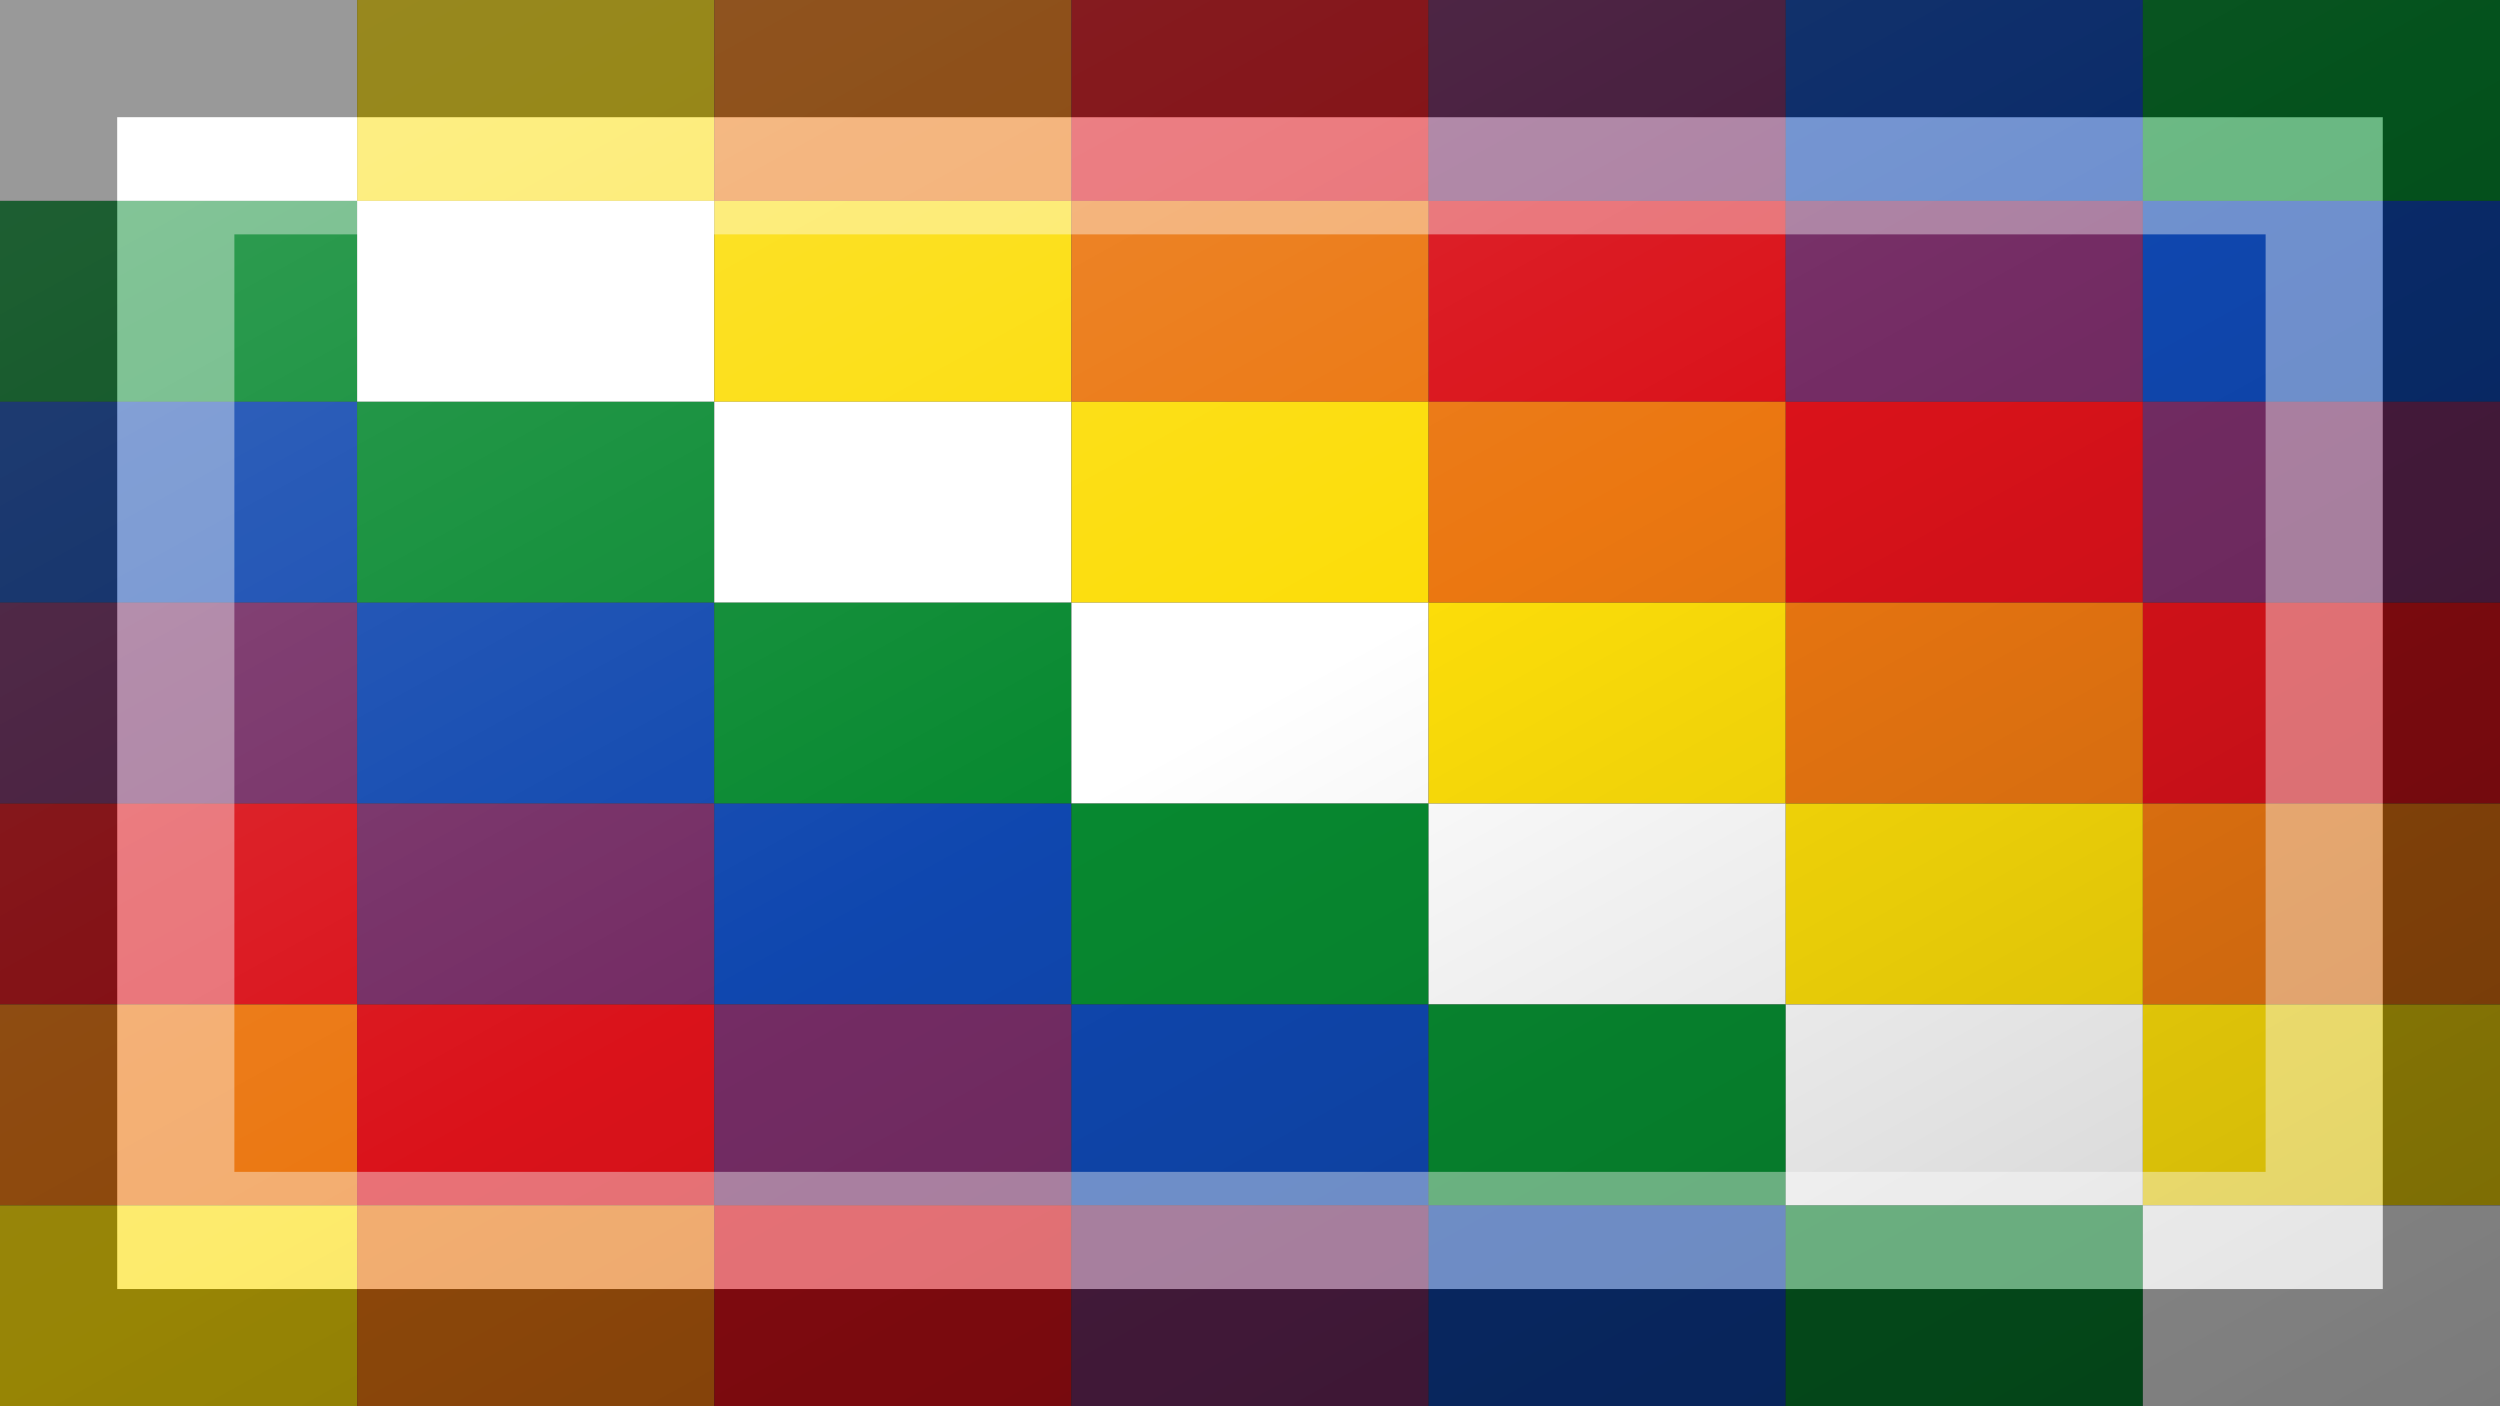 <?xml version="1.0"?>
<svg xmlns="http://www.w3.org/2000/svg" xmlns:xlink="http://www.w3.org/1999/xlink" version="1.1" width="640" height="360" viewBox="0 0 640 360">
<rect x="0" y="0" width="640" height="360" fill="#333333" stroke="none"/>
<!-- Generated by Kreative Vexillo v1.0 -->
<style>
.b{fill:rgb(15,71,175);}
.g{fill:rgb(7,137,48);}
.o{fill:rgb(235,119,17);}
.r{fill:rgb(218,18,26);}
.v{fill:rgb(116,44,100);}
.w{fill:rgb(255,255,255);}
.y{fill:rgb(252,221,9);}
</style>
<defs>
<linearGradient id="glaze" x1="0%" y1="0%" x2="100%" y2="100%">
<stop offset="0%" stop-color="rgb(255,255,255)" stop-opacity="0.2"/>
<stop offset="49.999%" stop-color="rgb(255,255,255)" stop-opacity="0.0"/>
<stop offset="50.001%" stop-color="rgb(0,0,0)" stop-opacity="0.0"/>
<stop offset="100%" stop-color="rgb(0,0,0)" stop-opacity="0.2"/>
</linearGradient>
</defs>
<g>
<g>
<rect x="0" y="0" width="91.429" height="51.429" class="w"/>
<rect x="91.429" y="0" width="91.429" height="51.429" class="y"/>
<rect x="182.857" y="0" width="91.429" height="51.429" class="o"/>
<rect x="274.286" y="0" width="91.429" height="51.429" class="r"/>
<rect x="365.714" y="0" width="91.429" height="51.429" class="v"/>
<rect x="457.143" y="0" width="91.429" height="51.429" class="b"/>
<rect x="548.571" y="0" width="91.429" height="51.429" class="g"/>
</g>
<g>
<rect x="0" y="51.429" width="91.429" height="51.429" class="g"/>
<rect x="91.429" y="51.429" width="91.429" height="51.429" class="w"/>
<rect x="182.857" y="51.429" width="91.429" height="51.429" class="y"/>
<rect x="274.286" y="51.429" width="91.429" height="51.429" class="o"/>
<rect x="365.714" y="51.429" width="91.429" height="51.429" class="r"/>
<rect x="457.143" y="51.429" width="91.429" height="51.429" class="v"/>
<rect x="548.571" y="51.429" width="91.429" height="51.429" class="b"/>
</g>
<g>
<rect x="0" y="102.857" width="91.429" height="51.429" class="b"/>
<rect x="91.429" y="102.857" width="91.429" height="51.429" class="g"/>
<rect x="182.857" y="102.857" width="91.429" height="51.429" class="w"/>
<rect x="274.286" y="102.857" width="91.429" height="51.429" class="y"/>
<rect x="365.714" y="102.857" width="91.429" height="51.429" class="o"/>
<rect x="457.143" y="102.857" width="91.429" height="51.429" class="r"/>
<rect x="548.571" y="102.857" width="91.429" height="51.429" class="v"/>
</g>
<g>
<rect x="0" y="154.286" width="91.429" height="51.429" class="v"/>
<rect x="91.429" y="154.286" width="91.429" height="51.429" class="b"/>
<rect x="182.857" y="154.286" width="91.429" height="51.429" class="g"/>
<rect x="274.286" y="154.286" width="91.429" height="51.429" class="w"/>
<rect x="365.714" y="154.286" width="91.429" height="51.429" class="y"/>
<rect x="457.143" y="154.286" width="91.429" height="51.429" class="o"/>
<rect x="548.571" y="154.286" width="91.429" height="51.429" class="r"/>
</g>
<g>
<rect x="0" y="205.714" width="91.429" height="51.429" class="r"/>
<rect x="91.429" y="205.714" width="91.429" height="51.429" class="v"/>
<rect x="182.857" y="205.714" width="91.429" height="51.429" class="b"/>
<rect x="274.286" y="205.714" width="91.429" height="51.429" class="g"/>
<rect x="365.714" y="205.714" width="91.429" height="51.429" class="w"/>
<rect x="457.143" y="205.714" width="91.429" height="51.429" class="y"/>
<rect x="548.571" y="205.714" width="91.429" height="51.429" class="o"/>
</g>
<g>
<rect x="0" y="257.143" width="91.429" height="51.429" class="o"/>
<rect x="91.429" y="257.143" width="91.429" height="51.429" class="r"/>
<rect x="182.857" y="257.143" width="91.429" height="51.429" class="v"/>
<rect x="274.286" y="257.143" width="91.429" height="51.429" class="b"/>
<rect x="365.714" y="257.143" width="91.429" height="51.429" class="g"/>
<rect x="457.143" y="257.143" width="91.429" height="51.429" class="w"/>
<rect x="548.571" y="257.143" width="91.429" height="51.429" class="y"/>
</g>
<g>
<rect x="0" y="308.571" width="91.429" height="51.429" class="y"/>
<rect x="91.429" y="308.571" width="91.429" height="51.429" class="o"/>
<rect x="182.857" y="308.571" width="91.429" height="51.429" class="r"/>
<rect x="274.286" y="308.571" width="91.429" height="51.429" class="v"/>
<rect x="365.714" y="308.571" width="91.429" height="51.429" class="b"/>
<rect x="457.143" y="308.571" width="91.429" height="51.429" class="g"/>
<rect x="548.571" y="308.571" width="91.429" height="51.429" class="w"/>
</g>
</g>
<g>
<rect x="0" y="0" width="640" height="360" fill="url(#glaze)"/>
<path d="M 30 30 L 610 30 L 610 330 L 30 330 Z M 60 60 L 60 300 L 580 300 L 580 60 Z" fill="rgb(255,255,255)" opacity="0.4"/>
<path d="M 0 0 L 640 0 L 640 360 L 0 360 Z M 30 30 L 30 330 L 610 330 L 610 30 Z" fill="rgb(0,0,0)" opacity="0.4"/>
</g>
</svg>
